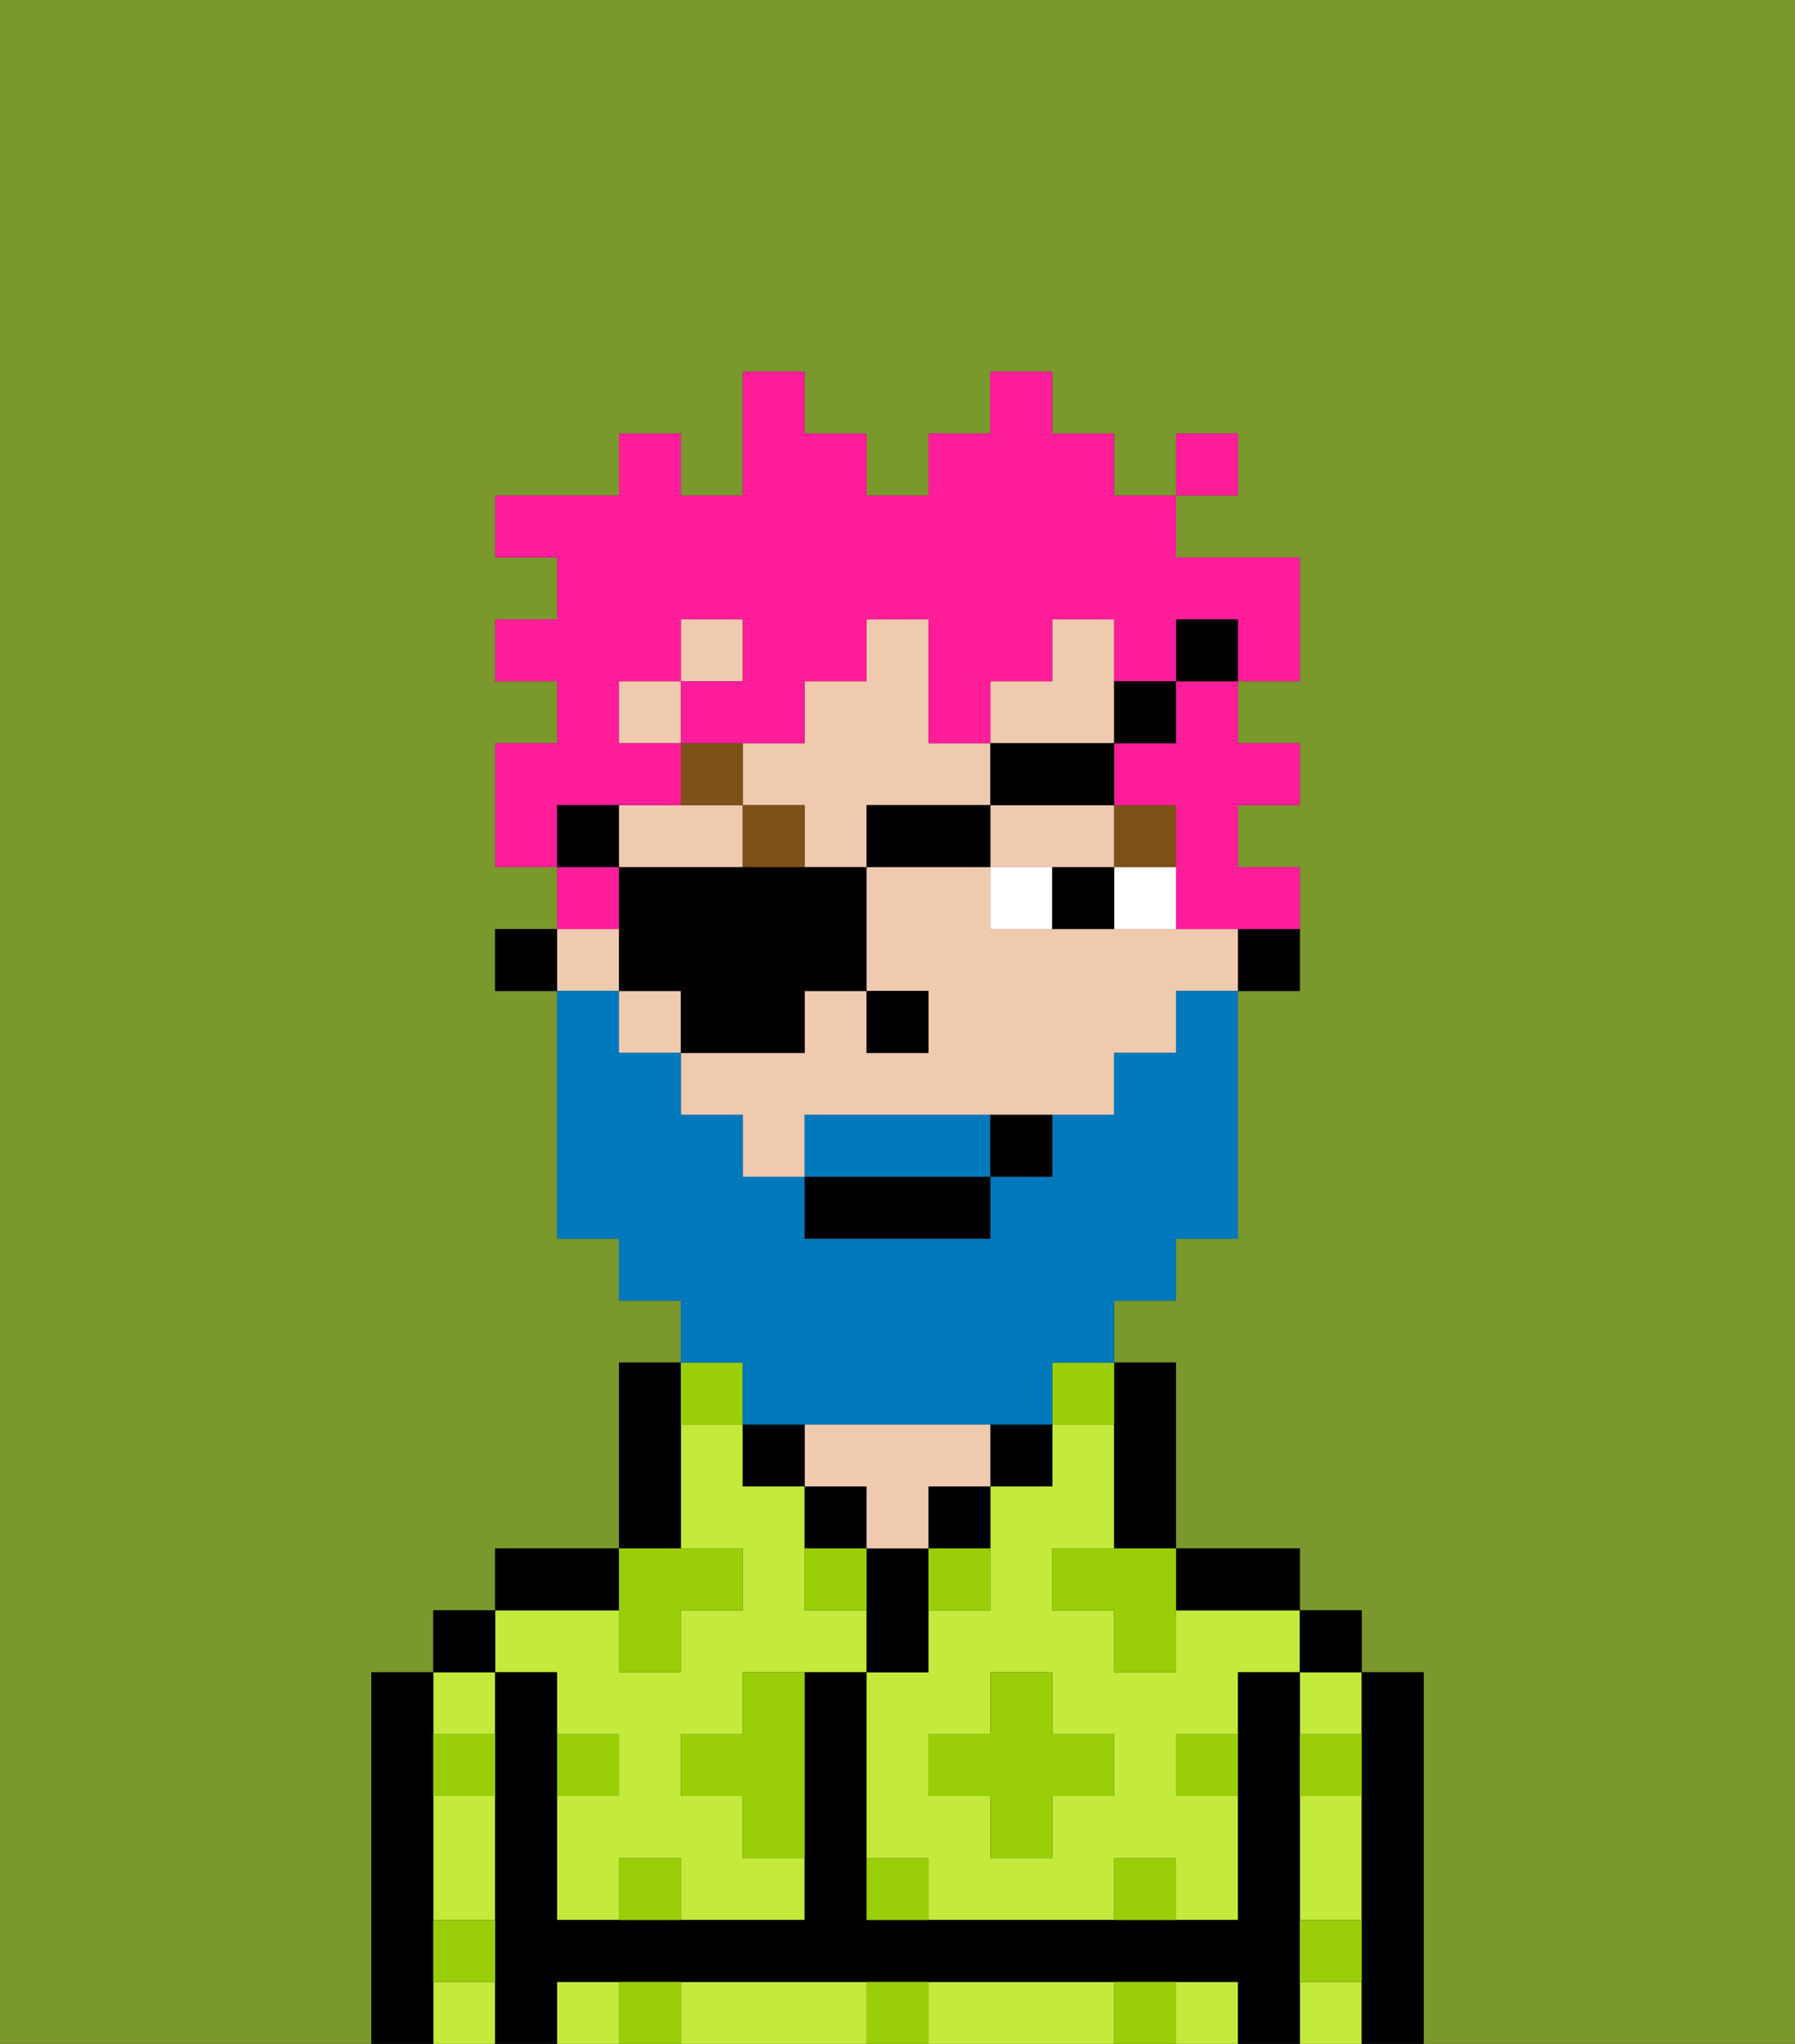 <svg xmlns="http://www.w3.org/2000/svg" viewBox="0 0 29 33"><rect x="0" y="0" width="29" height="33" fill="#333333" stroke="none"/><defs><style>polygon,rect,path{shape-rendering:crispedges;}.wa60-1{fill:#7a982c;}.wa60-2{fill:#c4ea3b;}.wa60-3{fill:#000000;}.wa60-4{fill:#efcaaf;}.wa60-5{fill:#99ce09;}.wa60-6{fill:#ffffff;}.wa60-7{fill:#7f5018;}.wa60-8{fill:#0079bc;}.wa60-9{fill:#ff1d99;}</style></defs><path class="wa60-1" d="M6,32V27H7V26H8V25h2V22h1V21H10V20H9V16H8V15H9V14H8V12H9V11H8V10H9V9H8V8h2V7h1V8h1V6h1V7h1V8h1V7h1V6h1V7h1V8h1V7h1V8H19V9h2v2H20v1h1v1H20v1h1v2H20v4H19v1H18v1h1v3h2v1h1v1h1v6h6V0H0V33H6Z"/><path class="wa60-2" d="M19,26v1H18V26H17V25h1V23H17v1H16v2H15v1H14v3h1v1h3V30h1v1h1V29H19V28h1V27h1V26H19Zm-1,3H17v1H16V29H15V28h1V27h1v1h1Z"/><path class="wa60-2" d="M21,30v1h1V29H21Z"/><rect class="wa60-2" x="21" y="32" width="1" height="1"/><rect class="wa60-2" x="21" y="27" width="1" height="1"/><path class="wa60-2" d="M17,32H15v1h3V32Z"/><rect class="wa60-2" x="19" y="32" width="1" height="1"/><rect class="wa60-2" x="9" y="32" width="1" height="1"/><path class="wa60-2" d="M13,32H11v1h3V32Z"/><path class="wa60-2" d="M7,30v1H8V29H7Z"/><rect class="wa60-2" x="7" y="32" width="1" height="1"/><rect class="wa60-2" x="7" y="27" width="1" height="1"/><path class="wa60-2" d="M9,27v1h1v1H9v2h1V30h1v1h2V30H12V29H11V28h1V27h2V26H13V24H12V23H11v2h1v1H11v1H10V26H8v1Z"/><path class="wa60-3" d="M23,27H22v6h1V27Z"/><rect class="wa60-3" x="21" y="26" width="1" height="1"/><path class="wa60-3" d="M21,31V27H20v4H14V27H13v4H9V27H8v6H9V32H20v1h1V31Z"/><path class="wa60-3" d="M20,26h1V25H19v1Z"/><path class="wa60-3" d="M18,24v1h1V22H18v2Z"/><rect class="wa60-3" x="16" y="23" width="1" height="1"/><path class="wa60-3" d="M15,25h1V24H15Z"/><path class="wa60-3" d="M15,26V25H14v2h1Z"/><path class="wa60-3" d="M14,24H13v1h1Z"/><path class="wa60-4" d="M14,25h1V24h1V23H13v1h1Z"/><rect class="wa60-3" x="12" y="23" width="1" height="1"/><path class="wa60-3" d="M11,24V22H10v3h1Z"/><path class="wa60-3" d="M10,25H8v1h2Z"/><rect class="wa60-3" x="7" y="26" width="1" height="1"/><path class="wa60-3" d="M7,31V27H6v6H7V31Z"/><path class="wa60-3" d="M20,16h1V15H20Z"/><rect class="wa60-4" x="10" y="16" width="1" height="1"/><path class="wa60-4" d="M12,13H10v1h2Z"/><path class="wa60-4" d="M19,15H16V14H14v2h1v1H14V16H13v1H11v1h1v1h1V18h5V17h1V16h1V15Z"/><path class="wa60-4" d="M16,14h2V13H16Z"/><rect class="wa60-4" x="11" y="10" width="1" height="1"/><path class="wa60-4" d="M13,13v1h1V13h2V12H15V10H14v1H13v1H12v1Z"/><rect class="wa60-4" x="9" y="15" width="1" height="1"/><polygon class="wa60-4" points="18 11 18 10 17 10 17 11 16 11 16 12 18 12 18 11"/><rect class="wa60-4" x="10" y="11" width="1" height="1"/><rect class="wa60-3" x="8" y="15" width="1" height="1"/><rect class="wa60-3" x="14" y="16" width="1" height="1"/><path class="wa60-5" d="M10,30v1h1V30Z"/><path class="wa60-5" d="M10,32v1h1V32Z"/><path class="wa60-5" d="M12,28H11v1h1v1h1V27H12Z"/><polygon class="wa60-5" points="10 27 11 27 11 26 12 26 12 25 11 25 10 25 10 26 10 27"/><path class="wa60-5" d="M15,26h1V25H15Z"/><path class="wa60-5" d="M13,25v1h1V25Z"/><polygon class="wa60-5" points="17 27 16 27 16 28 15 28 15 29 16 29 16 30 17 30 17 29 18 29 18 28 17 28 17 27"/><polygon class="wa60-5" points="17 25 17 26 18 26 18 27 19 27 19 26 19 25 18 25 17 25"/><path class="wa60-5" d="M7,29H8V28H7Z"/><path class="wa60-5" d="M10,28H9v1h1Z"/><path class="wa60-5" d="M21,29h1V28H21Z"/><path class="wa60-5" d="M19,29h1V28H19Z"/><path class="wa60-5" d="M21,32h1V31H21Z"/><path class="wa60-5" d="M7,32H8V31H7Z"/><path class="wa60-5" d="M14,30v1h1V30Z"/><path class="wa60-5" d="M14,32v1h1V32Z"/><path class="wa60-5" d="M18,30v1h1V30Z"/><path class="wa60-5" d="M18,32v1h1V32Z"/><path class="wa60-5" d="M12,23V22H11v1Z"/><path class="wa60-5" d="M17,23h1V22H17Z"/><path class="wa60-6" d="M18,15h1V14H18Z"/><path class="wa60-6" d="M16,14v1h1V14Z"/><path class="wa60-3" d="M17,14v1h1V14Z"/><rect class="wa60-7" x="18" y="13" width="1" height="1"/><rect class="wa60-7" x="12" y="13" width="1" height="1"/><path class="wa60-7" d="M12,12H11v1h1Z"/><path class="wa60-8" d="M15,18H13v1h3V18Z"/><path class="wa60-8" d="M12,23h5V22h1V21h1V20h1V16H19v1H18v1H17v1H16v1H13V19H12V18H11V17H10V16H9v4h1v1h1v1h1Z"/><rect class="wa60-3" x="13" y="19" width="3" height="1"/><path class="wa60-3" d="M16,19h1V18H16Z"/><path class="wa60-9" d="M19,12H18v1h1v2h2V14H20V13h1V12H20V11H19Z"/><rect class="wa60-9" x="9" y="14" width="1" height="1"/><path class="wa60-9" d="M10,13h1V12H10V11h1V10h1v1H11v1h2V11h1V10h1v2h1V11h1V10h1v1h1V10h1v1h1V9H19V8H18V7H17V6H16V7H15V8H14V7H13V6H12V8H11V7H10V8H8V9H9v1H8v1H9v1H8v2H9V13Z"/><rect class="wa60-9" x="19" y="7" width="1" height="1"/><path class="wa60-3" d="M13,16h1V14H10v2h1v1h2Z"/><rect class="wa60-3" x="14" y="13" width="2" height="1"/><rect class="wa60-3" x="16" y="12" width="2" height="1"/><rect class="wa60-3" x="18" y="11" width="1" height="1"/><rect class="wa60-3" x="19" y="10" width="1" height="1"/><rect class="wa60-3" x="9" y="13" width="1" height="1"/></svg>
